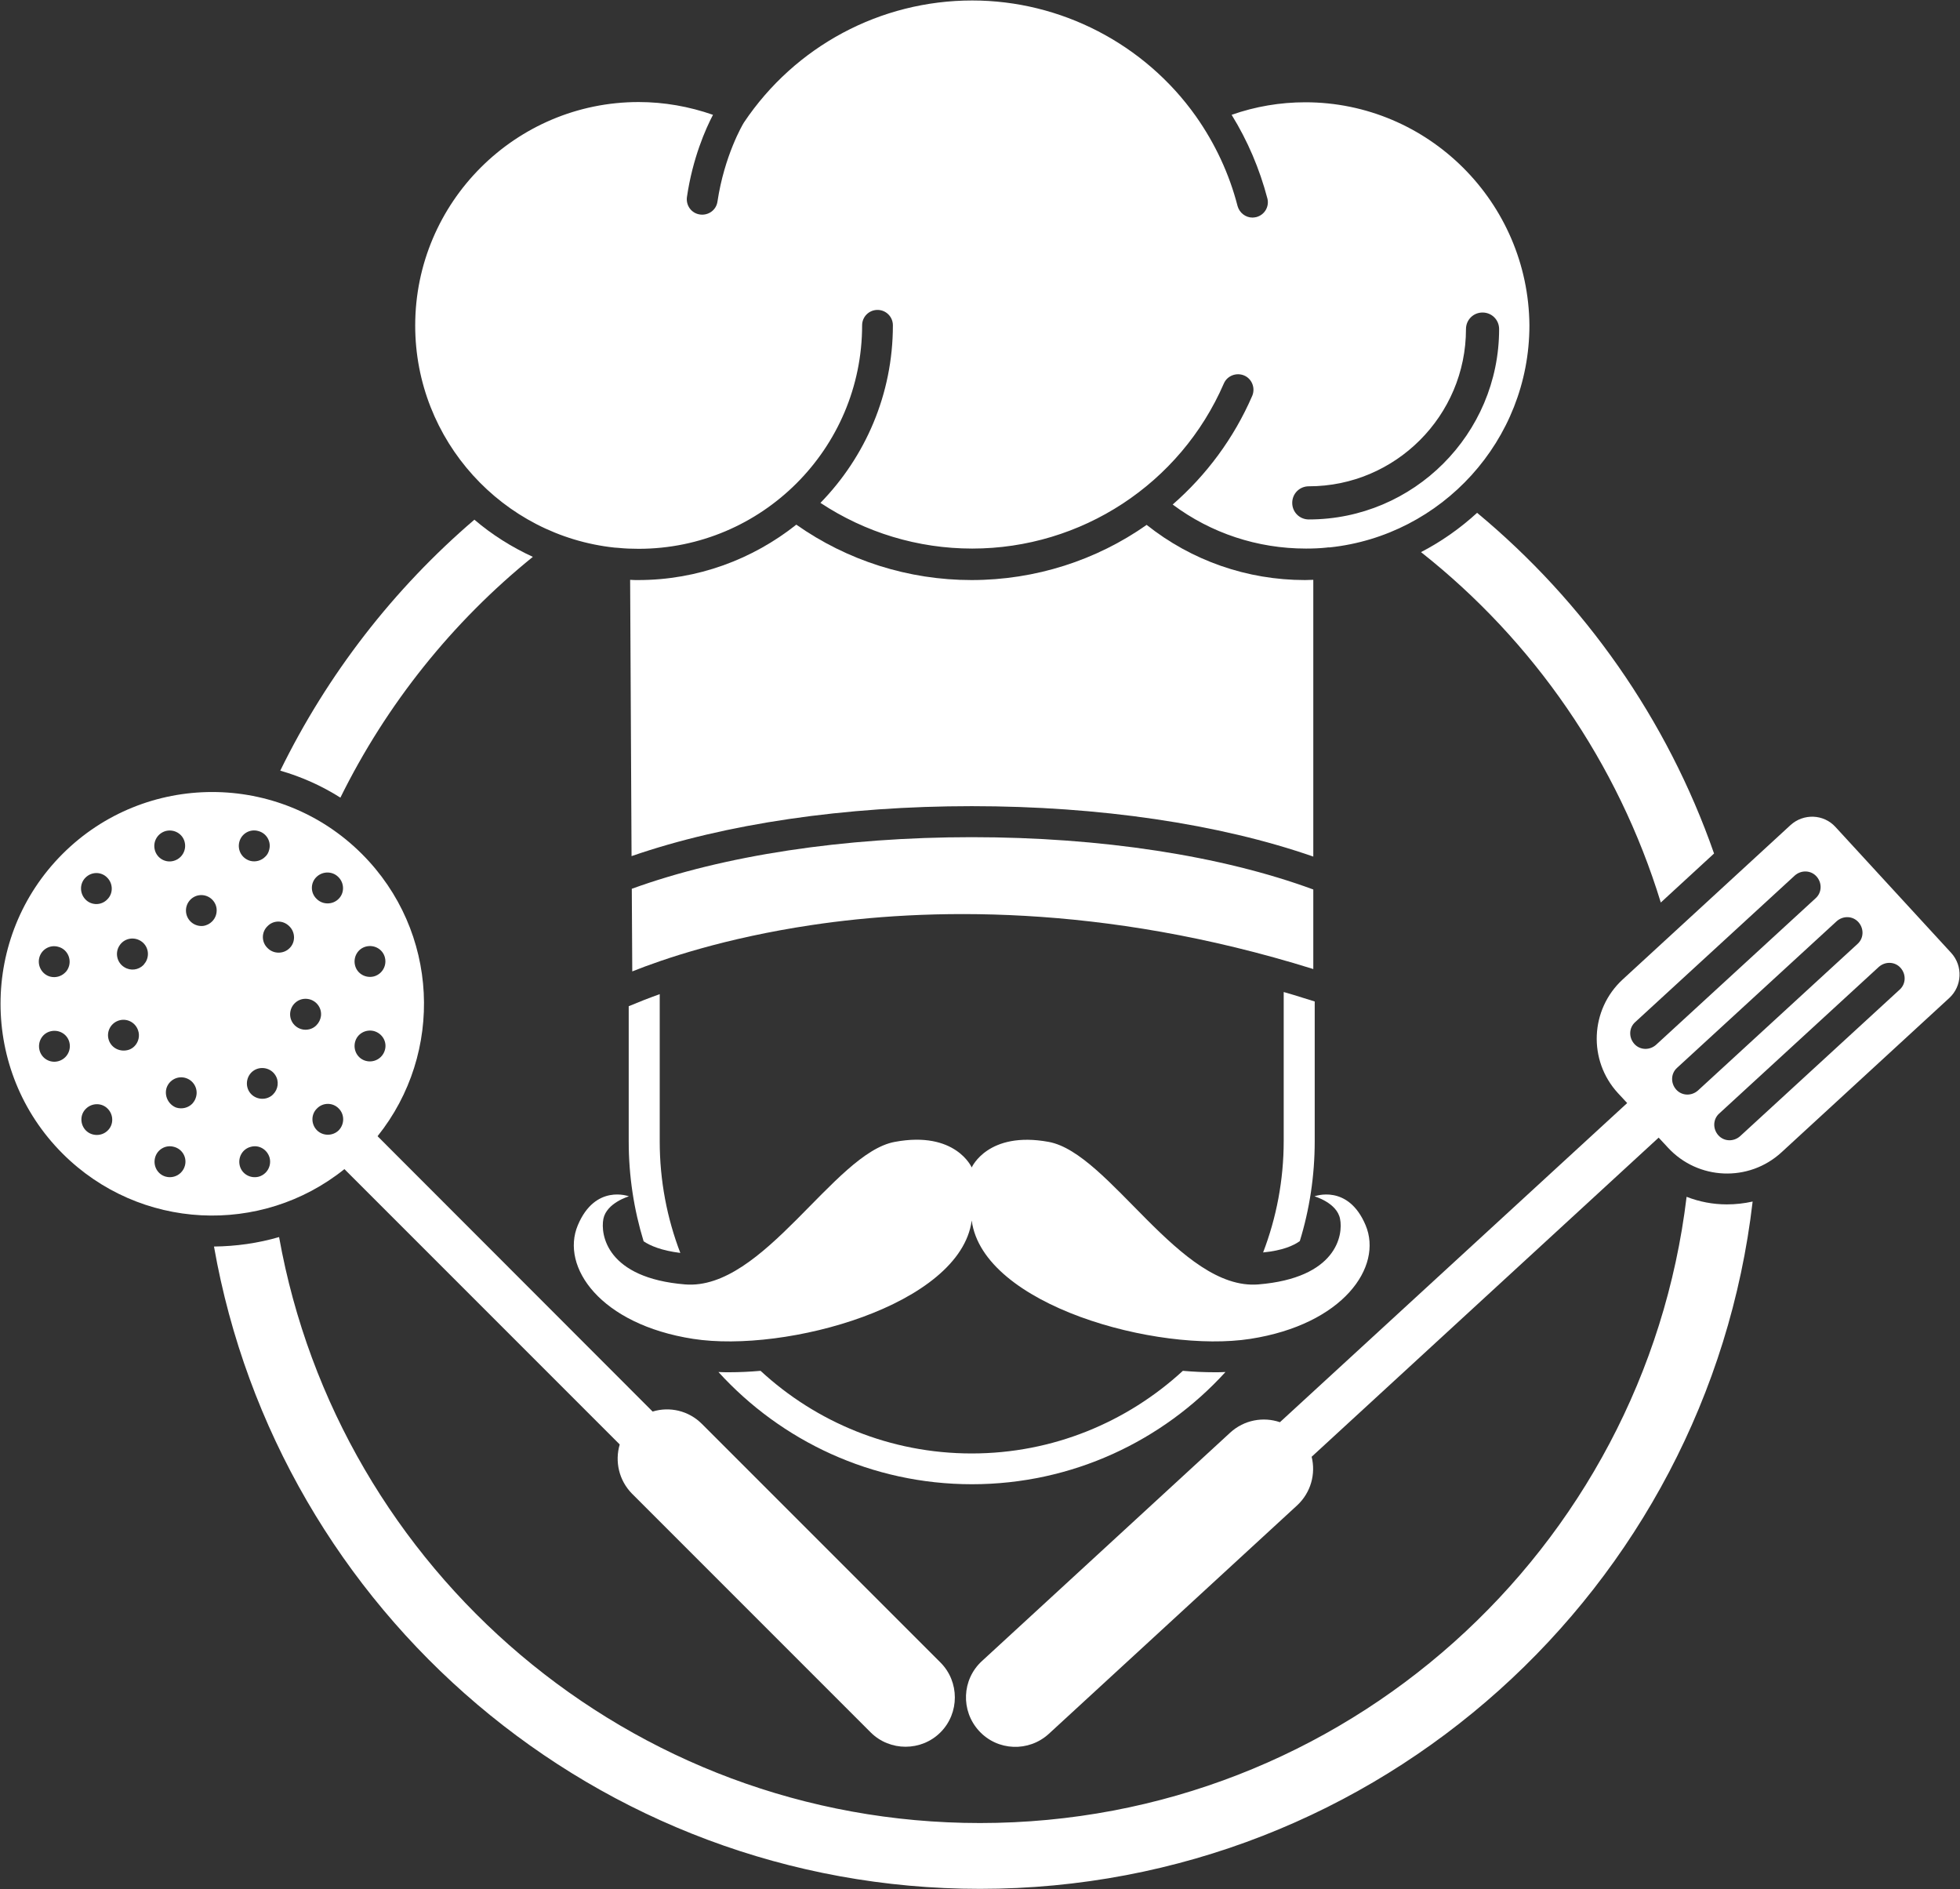 <svg width="828" height="798" viewBox="0 0 828 798" fill="none" xmlns="http://www.w3.org/2000/svg">
<rect x="0" y="0" width="828" height="798" fill="#333333" stroke="none"/>
<path d="M152.9 360.7C118 325.8 61.3 325.8 26.4 360.7C-8.5 395.6 -8.5 452.3 26.4 487.2C59 519.8 110.4 522 145.5 493.8L261.8 610.1C259.7 617.2 261.4 625.2 267 630.9L367.8 731.7C375.9 739.8 389.2 739.8 397.3 731.7C405.4 723.6 405.4 710.3 397.3 702.2L296.5 601.4C290.9 595.8 282.9 594 275.7 596.2L159.5 479.9C187.7 444.7 185.5 393.3 152.9 360.7ZM128.4 434.9C124.8 434.5 122.2 431.3 122.6 427.7C123 424.1 126.2 421.5 129.8 421.9C133.4 422.3 136 425.5 135.6 429.1C135.4 430.6 134.7 432 133.7 433C132.4 434.4 130.4 435.1 128.4 434.9ZM162.6 443.5C162.3 444.6 161.7 445.6 160.9 446.4C159.3 448 156.9 448.7 154.6 448.1C151.1 447.2 149.1 443.6 150 440.1C150.9 436.6 154.5 434.6 158 435.5C161.5 436.5 163.6 440 162.6 443.5ZM162.6 404.4C163.2 406.7 162.5 409.1 160.9 410.7C160.1 411.5 159.1 412.1 158 412.4C154.5 413.3 150.9 411.3 150 407.8C149.1 404.3 151.1 400.7 154.6 399.8C158.1 398.9 161.7 400.9 162.6 404.4ZM142.9 370.4C143 370.5 143 370.5 142.9 370.4C143 370.5 143 370.5 143 370.5C145.5 373 145.6 377.2 143 379.7C140.5 382.2 136.3 382.2 133.8 379.7L133.7 379.6C131.1 377.1 131.1 372.9 133.7 370.4C136.3 367.9 140.4 367.9 142.9 370.4ZM101.1 355.6C102 352.1 105.6 350 109.1 351C112.6 351.9 114.7 355.5 113.7 359C113.4 360.2 112.8 361.2 112 361.9C110.4 363.5 108 364.2 105.7 363.6C102.2 362.6 100.2 359.1 101.1 355.6ZM122.2 391.2C122.3 391.3 122.3 391.3 122.3 391.3C124.8 393.8 124.9 398 122.3 400.5C119.8 403 115.6 403 113.1 400.5C113.1 400.5 113.1 400.5 113 400.4C110.4 397.9 110.4 393.7 113 391.2C115.5 388.6 119.6 388.6 122.2 391.2ZM65.4 359C64.5 355.5 66.5 352 70 351C73.5 350.1 77.1 352.1 78 355.6C78.6 357.9 77.9 360.3 76.3 361.9C75.5 362.7 74.5 363.3 73.4 363.6C69.9 364.6 66.3 362.5 65.4 359ZM78.6 385.3C78.2 381.7 80.8 378.5 84.3 378.1C87.9 377.7 91.1 380.3 91.5 383.8C91.7 385.9 91 387.8 89.6 389.2C88.6 390.2 87.3 390.9 85.7 391.1C82.2 391.4 79 388.9 78.6 385.3ZM36.1 370.7C38.7 368.1 42.8 368.1 45.3 370.7C47.8 373.2 47.9 377.4 45.3 379.9C42.8 382.5 38.6 382.5 36.1 379.9C33.6 377.3 33.6 373.2 36.1 370.7ZM16.6 404.5C17.5 401 21.1 398.9 24.6 399.9C28.1 400.8 30.1 404.4 29.2 407.9C28.9 409 28.3 410.1 27.5 410.8C25.9 412.4 23.5 413.1 21.2 412.5C17.8 411.6 15.7 408 16.6 404.5ZM16.7 443.6C15.8 440.1 17.8 436.5 21.3 435.6C24.8 434.7 28.4 436.7 29.3 440.2C29.9 442.5 29.2 444.9 27.6 446.5C26.8 447.3 25.8 447.9 24.7 448.2C21.2 449.2 17.6 447.1 16.7 443.6ZM36.3 477.5C33.8 475 33.7 470.8 36.3 468.3C38.8 465.8 43 465.7 45.5 468.3C48 470.8 48.1 475 45.5 477.5C43 480 38.8 480 36.3 477.5ZM78.1 492.4C77.8 493.5 77.2 494.5 76.4 495.3C74.8 496.9 72.4 497.6 70.1 497C66.6 496.1 64.6 492.5 65.5 489C66.4 485.5 70 483.4 73.5 484.4C77 485.3 79.1 488.9 78.1 492.4ZM46 439.4C44.8 436 46.6 432.3 50 431.1C53.4 429.9 57.1 431.7 58.3 435.1C59.2 437.5 58.5 440.2 56.8 441.9C56.1 442.6 55.3 443.1 54.4 443.4C50.9 444.5 47.2 442.8 46 439.4ZM70.4 459.4C71.6 456 75.3 454.2 78.7 455.4C82.1 456.6 83.9 460.3 82.7 463.7C82.4 464.7 81.8 465.5 81.2 466.2C79.5 467.9 76.9 468.6 74.4 467.8C71.1 466.5 69.3 462.8 70.4 459.4ZM113.9 489C114.5 491.3 113.8 493.7 112.2 495.3C111.4 496.1 110.4 496.7 109.3 497C105.8 497.9 102.2 495.9 101.3 492.4C100.4 488.9 102.4 485.3 105.9 484.4C109.4 483.4 112.9 485.5 113.9 489ZM50.4 399.5C52.3 396.4 56.3 395.5 59.4 397.4C62.5 399.3 63.4 403.3 61.5 406.4C61.2 406.8 60.9 407.2 60.6 407.6C58.5 409.7 55.2 410.2 52.5 408.5C49.4 406.6 48.5 402.5 50.4 399.5ZM114.3 463.1C111.3 465 107.2 464.1 105.3 461.1C103.4 458.1 104.3 454 107.3 452.1C110.3 450.2 114.4 451.1 116.3 454.1C118 456.7 117.5 460.1 115.4 462.2C115.1 462.5 114.7 462.9 114.3 463.1ZM143.1 477.4C140.6 479.9 136.4 479.9 133.9 477.4C131.4 474.9 131.3 470.7 133.9 468.2C136.4 465.6 140.6 465.6 143.1 468.2C145.6 470.7 145.6 474.8 143.1 477.4Z" fill="white"/>
<path d="M824.3 402.5L775.4 349.3C770.4 343.8 761.9 343.5 756.4 348.5L685.5 413.7C671.7 426.4 670.8 447.9 683.5 461.7L687.4 465.9L540.7 600.7C533.7 598.3 525.6 599.7 519.7 605.1L414.8 701.6C406.3 709.4 405.8 722.6 413.6 731.1C421.4 739.6 434.6 740.1 443.1 732.3L548 635.8C553.8 630.4 555.9 622.5 554.1 615.3L700.7 480.5L704.6 484.7C717.3 498.5 738.8 499.4 752.6 486.7L823.5 421.5C828.9 416.5 829.3 408 824.3 402.5ZM699.6 441.3C696.9 443.7 692.8 443.6 690.4 440.9C688 438.2 688.1 434.1 690.8 431.7L758.2 369.8C760.9 367.4 765 367.5 767.4 370.2C769.8 372.9 769.7 377 767 379.4L699.6 441.3ZM717.3 460.6C714.6 463 710.5 462.9 708.1 460.2C705.7 457.5 705.8 453.4 708.5 451L775.9 389.1C778.6 386.7 782.7 386.8 785.1 389.5C787.5 392.2 787.4 396.3 784.7 398.7L717.3 460.6ZM735.1 479.9C732.4 482.3 728.3 482.2 725.9 479.5C723.5 476.8 723.6 472.7 726.3 470.3L793.7 408.4C796.4 406 800.5 406.1 802.9 408.8C805.3 411.5 805.2 415.6 802.5 418L735.1 479.9Z" fill="white"/>
<path d="M554.8 409.3V375.7C516 361.4 464.9 353.6 410.5 353.6C356.5 353.6 305.7 361.3 266.9 375.4L267.1 410.3C280.1 405.1 306.1 396.2 343 390.7C390.4 383.6 465.1 381.3 554.8 409.3Z" fill="white"/>
<path d="M410.5 340.5C464.3 340.5 515.2 348 554.8 361.8V244.9C553.6 244.9 552.5 245 551.3 245C526.8 245 503.4 236.8 484.4 221.7C463.2 236.6 437.5 245 410.4 245C383.8 245 358 236.8 336.4 221.6C318 236.2 294.8 245 269.6 245C268.5 245 267.3 245 266.2 244.9L266.8 361.6C306.4 347.9 357 340.5 410.5 340.5Z" fill="white"/>
<path d="M551.4 43.2C540.8 43.2 530.2 45 520.3 48.5C527.1 59.5 532.1 71.3 535.4 83.8C536.3 87.3 534.2 90.8 530.7 91.7C530.2 91.8 529.6 91.9 529.1 91.9C526.2 91.9 523.6 89.9 522.8 87C519.3 73.4 513.3 60.6 505.2 49.1C483.5 18.5 448.1 0.2 410.7 0.2C371.9 0.2 335.9 19.5 314.3 51.7C313.7 52.6 306 65.8 303.1 85.1C302.6 88.7 299.3 91.1 295.7 90.6C292.1 90.1 289.7 86.8 290.2 83.2C292.6 66.8 298.1 54.4 301.2 48.5C291.2 45 280.6 43.1 269.8 43.1C217.8 43.1 175.4 85.4 175.4 137.5C175.4 186.1 212.4 226.3 259.7 231.3C259.7 231.3 259.7 231.3 259.8 231.3C260.3 231.3 260.7 231.4 261.2 231.4C264 231.7 266.9 231.8 269.8 231.8C321.8 231.8 364.2 189.5 364.2 137.4C364.2 133.8 367.1 130.9 370.7 130.9C374.3 130.9 377.2 133.8 377.2 137.4C377.2 166.6 365.5 193 346.6 212.4C365.5 224.9 387.7 231.7 410.7 231.7C456.8 231.7 498.6 204.4 517 162C518.4 158.7 522.3 157.2 525.6 158.6C528.9 160 530.4 163.9 529 167.2C521.2 185.2 509.6 200.7 495.4 213.1C511.6 225.2 531.2 231.7 551.7 231.7C554.6 231.7 557.5 231.6 560.3 231.3C560.7 231.2 561.2 231.2 561.7 231.2H561.8C609.1 226.2 646.1 186 646.1 137.4C645.7 85.5 603.4 43.2 551.4 43.2ZM552.9 219.4C549 219.4 545.9 216.3 545.9 212.4C545.9 208.5 549 205.4 552.9 205.4C589.5 205.4 619.3 175.6 619.3 139C619.3 135.1 622.4 132 626.3 132C630.2 132 633.3 135.1 633.3 139C633.3 183.3 597.2 219.4 552.9 219.4Z" fill="white"/>
<path d="M549.1 524.2C553.2 510.9 555.4 496.7 555.4 482V423L550.9 421.6C548 420.7 545.2 419.8 542.3 419V481.9C542.3 498.5 539.2 514.4 533.6 529C541.8 528.2 546.5 526.1 549.1 524.2Z" fill="white"/>
<path d="M287.4 529.2C281.8 514.6 278.7 498.7 278.7 482.1V419.9C276.1 420.8 273.9 421.7 272 422.4L265.6 425V482.1C265.6 496.8 267.8 510.9 271.9 524.3C274.6 526.1 279.3 528.2 287.4 529.2Z" fill="white"/>
<path d="M513 579.6C508.7 579.6 504.3 579.4 499.7 579C476.2 600.6 444.9 613.9 410.5 613.9C376.1 613.9 344.8 600.7 321.3 579C316.7 579.4 312.3 579.6 308.1 579.6C306.5 579.6 305 579.6 303.5 579.5C330 608.6 368.2 626.9 410.6 626.9C453 626.9 491.2 608.6 517.7 579.5C516.1 579.6 514.6 579.6 513 579.6Z" fill="white"/>
<path d="M624 216.6C616.8 223.2 608.8 228.8 600.3 233.2C647.7 270.6 683.5 322.1 701.6 381.2L724.1 360.5C704.3 303.8 669.3 254.2 624 216.6Z" fill="white"/>
<path d="M729.5 508.7C723.6 508.7 717.9 507.6 712.5 505.5C694.6 654.5 567.8 770 414 770C266.1 770 143.1 663.2 117.9 522.5C109 525.1 99.7 526.4 90.4 526.5C117.5 680.6 252.1 797.8 414 797.8C582.5 797.8 721.4 670.9 740.4 507.5C736.8 508.3 733.2 508.7 729.5 508.7Z" fill="white"/>
<path d="M225.1 235.2C216.2 231.1 207.9 225.9 200.4 219.5C166.3 248.7 138.3 284.8 118.4 325.5C127.4 328.1 135.9 331.9 143.8 336.9C163.3 297.4 191.1 262.7 225.1 235.2Z" fill="white"/>
<path d="M576.9 517.5C569.5 499.9 555.3 505.3 555.3 505.3C555.3 505.3 564.8 508 566.1 514.8C567.5 521.6 564.7 539.8 531.6 542.5C498.5 545.2 468.7 487 443 482.3C417.3 477.6 410.5 493.1 410.5 493.1C410.5 493.1 403.7 477.5 378 482.3C352.3 487 322.5 545.2 289.4 542.5C256.3 539.8 253.6 521.5 254.9 514.8C256.3 508 265.7 505.3 265.7 505.3C265.7 505.3 251.5 499.9 244.1 517.5C236.7 535.1 253.6 559.4 292.8 565.5C332 571.6 405.7 551.3 410.5 515.5C415.2 551.3 488.9 571.6 528.2 565.5C567.4 559.4 584.3 535.1 576.9 517.5Z" fill="white"/>
</svg>

